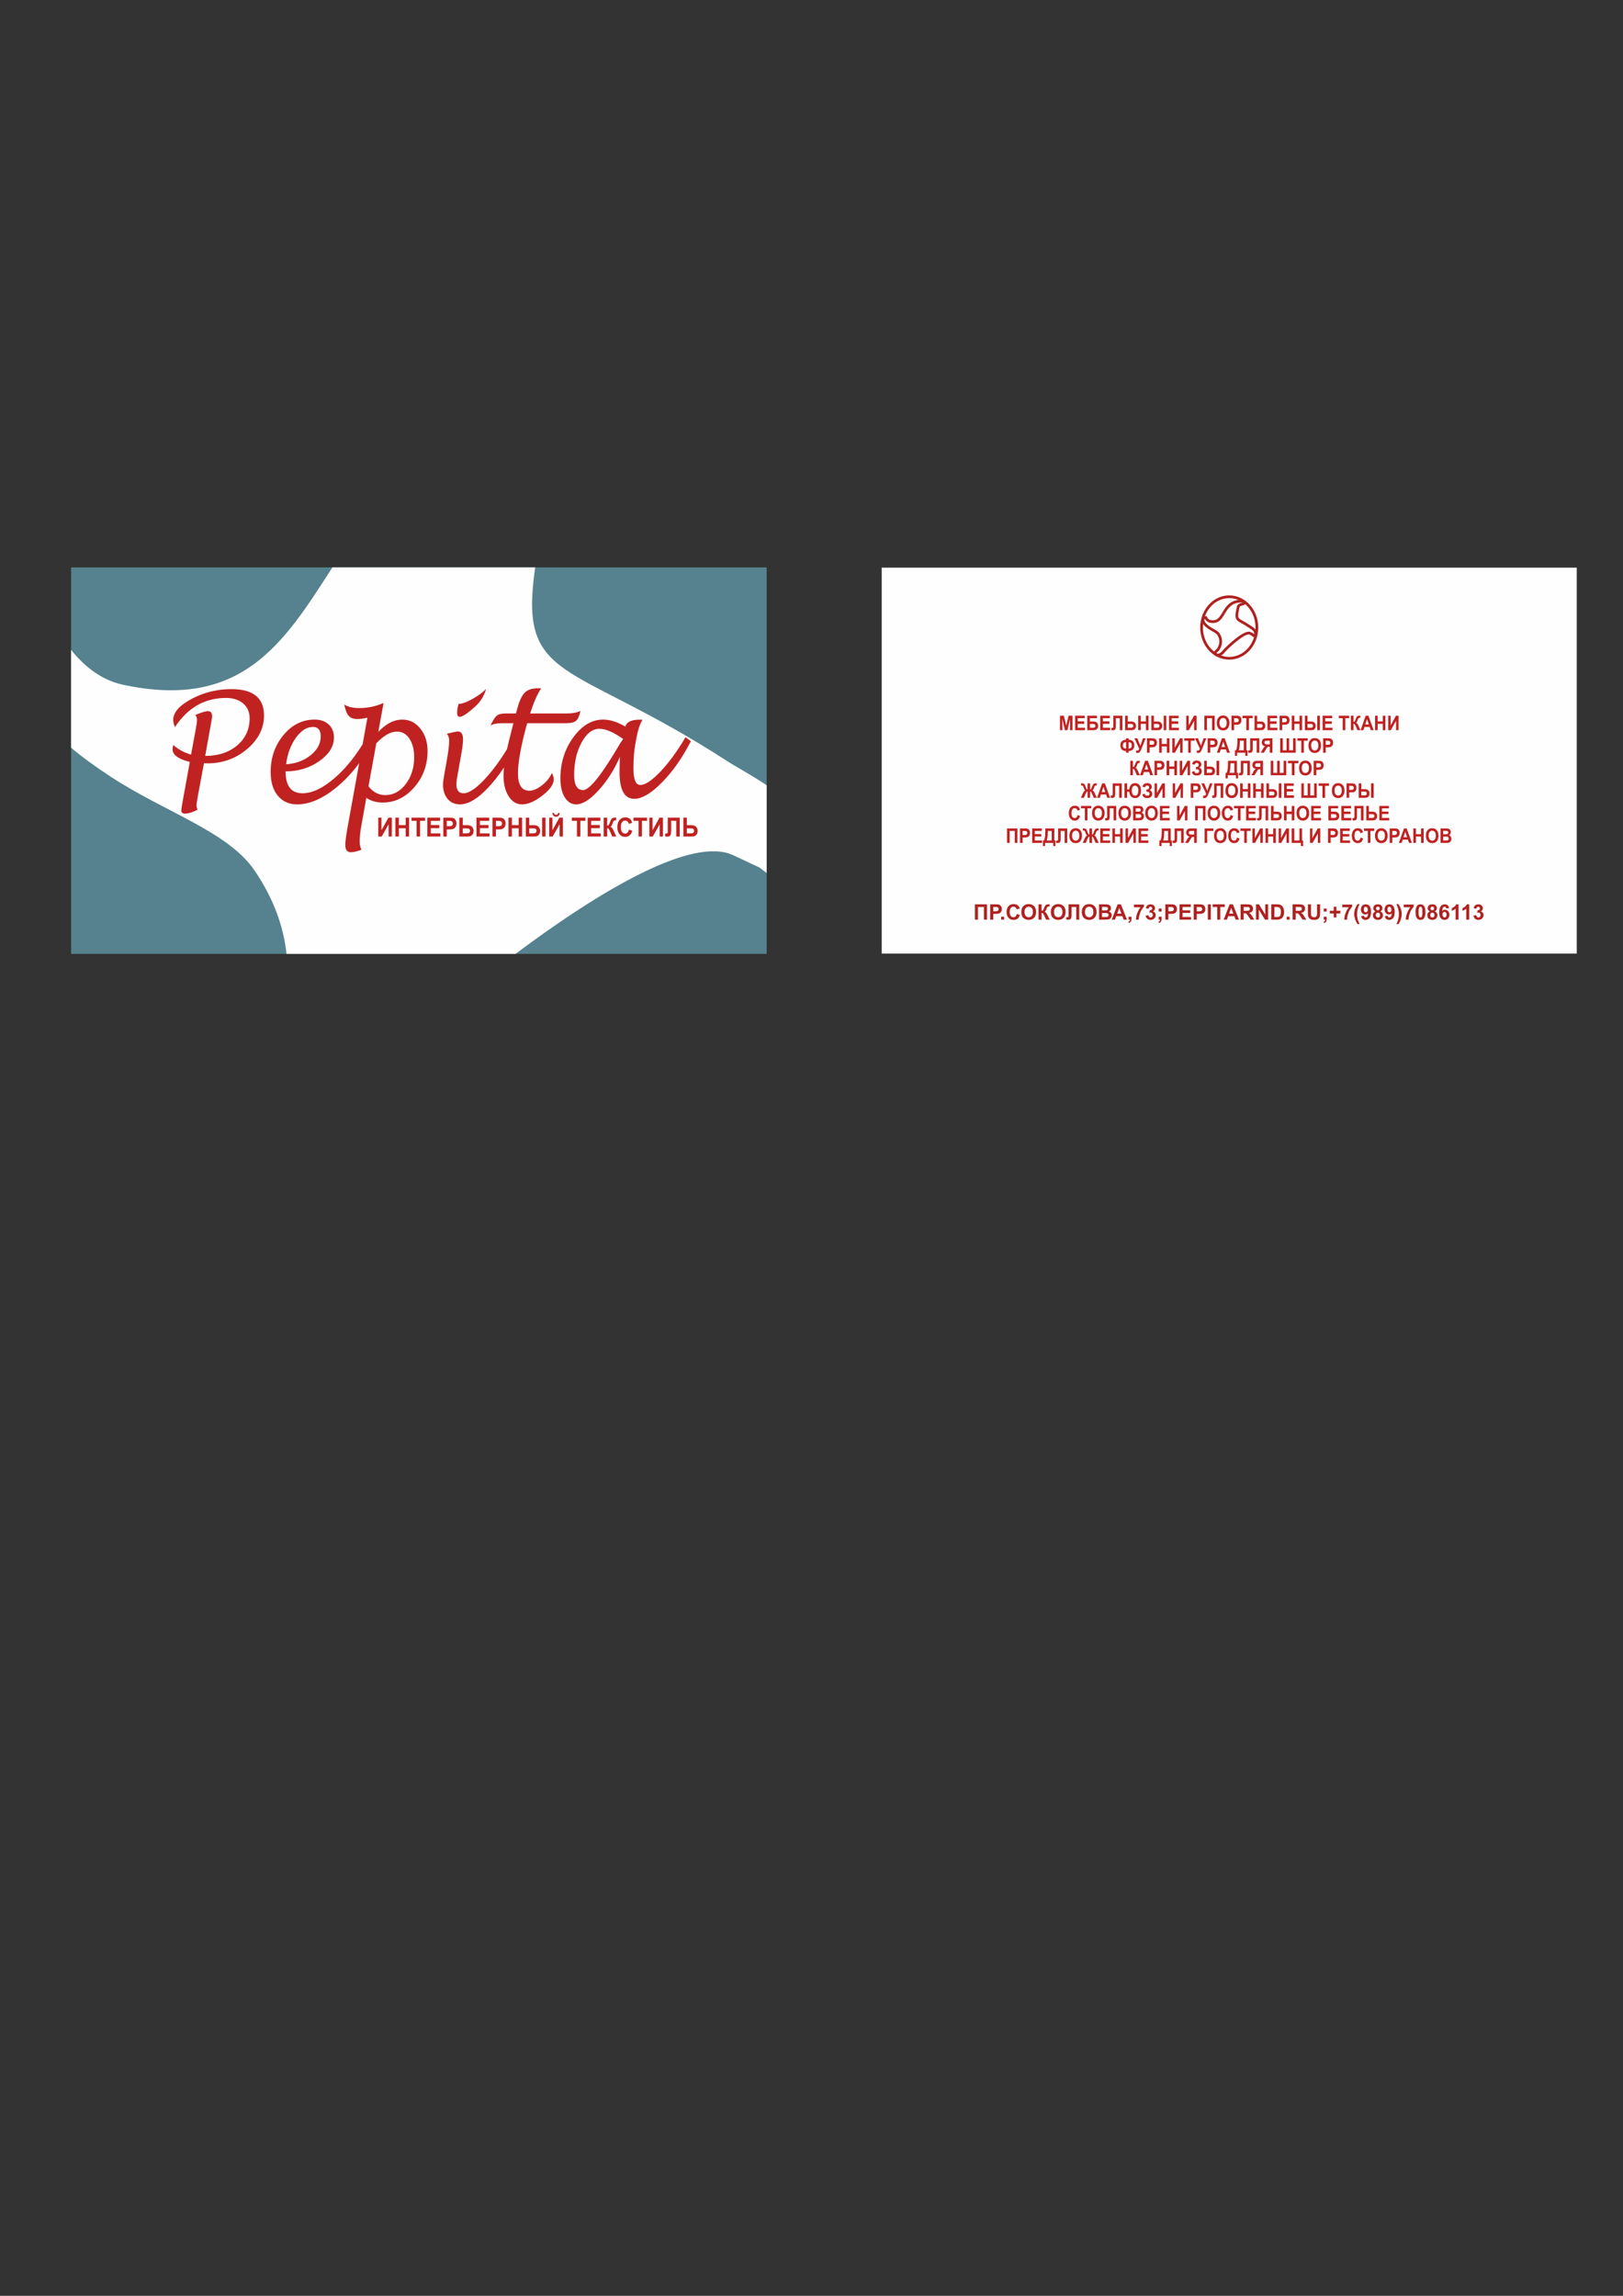 <?xml version="1.0" encoding="UTF-8"?>
<!DOCTYPE svg PUBLIC "-//W3C//DTD SVG 1.1//EN" "http://www.w3.org/Graphics/SVG/1.1/DTD/svg11.dtd">
<!-- Creator: CorelDRAW X7 -->
<svg xmlns="http://www.w3.org/2000/svg" xml:space="preserve" width="210mm" height="297mm" version="1.1" style="shape-rendering:geometricPrecision; text-rendering:geometricPrecision; image-rendering:optimizeQuality; fill-rule:evenodd; clip-rule:evenodd"
viewBox="0 0 21000 29700"
 xmlns:xlink="http://www.w3.org/1999/xlink">
 <rect x="0" y="0" width="21000" height="29700" fill="#333333" stroke="none"/>
 <defs>
  <style type="text/css">
   <![CDATA[
    .str1 {stroke:#AE2220;stroke-width:35.28}
    .str0 {stroke:#2B2A29;stroke-width:7.62}
    .fil3 {fill:none}
    .fil1 {fill:#FEFEFE}
    .fil0 {fill:#55828E}
    .fil2 {fill:#C02222;fill-rule:nonzero}
    .fil4 {fill:#AE2220;fill-rule:nonzero}
   ]]>
  </style>
 </defs>
 <g id="Слой_x0020_1">
  <g id="_2201111639696">
   <g>
    <polygon class="fil0" points="9920,12340 920,12340 920,7340 9920,7340 "/>
    <path class="fil1" d="M6670 12340c1108,-828 2289,-1525 2818,-1276l339 159 93 71 0 -1135c-203,-137 -401,-241 -517,-317 -2043,-1318 -2697,-997 -2478,-2502l-2624 0c-629,981 -1173,1851 -2715,1517 -309,-67 -532,-281 -666,-450l0 1267c140,117 308,240 508,371 699,460 1522,711 1864,1214 243,356 377,720 415,1081l2963 0z"/>
   </g>
   <g>
    <path class="fil2" d="M2639 9874l-79 424c-11,62 -17,101 -17,120 0,17 4,37 12,58 -61,32 -115,49 -163,49 -31,0 -46,-14 -46,-41 0,-14 6,-54 18,-121l92 -506c-148,-37 -223,-91 -223,-163 0,-15 3,-33 9,-57 64,58 140,99 230,125l62 -335c10,-54 15,-93 15,-116 0,-23 -8,-44 -22,-62 78,-32 133,-49 163,-49 37,0 55,24 55,70 0,11 -10,67 -29,169l-61 340c169,0 307,-45 415,-137 107,-91 160,-209 160,-351 0,-79 -28,-142 -84,-191 -56,-47 -130,-71 -222,-71 -275,0 -495,126 -661,378 -15,-40 -22,-71 -22,-93 0,-98 80,-188 239,-273 158,-84 330,-126 515,-126 281,0 421,114 421,341 0,165 -73,310 -218,434 -146,123 -316,185 -511,185l-48 -1zm1056 105c0,189 73,283 218,283 127,0 266,-66 418,-198 152,-131 289,-305 411,-521l75 45c-115,236 -265,431 -449,586 -184,154 -358,232 -523,232 -106,0 -189,-38 -251,-113 -61,-74 -92,-176 -92,-306 0,-186 56,-346 167,-479 111,-133 245,-199 402,-199 76,0 137,21 182,63 45,42 68,98 68,168 0,115 -63,217 -189,306 -127,89 -272,133 -437,133zm7 -92c123,-7 228,-46 316,-116 88,-70 132,-152 132,-244 0,-82 -34,-123 -101,-123 -80,0 -153,47 -221,141 -67,94 -109,208 -126,342zm1038 434l-64 358c-15,81 -22,151 -22,211 0,38 8,73 23,103 -59,22 -104,32 -136,32 -48,0 -73,-30 -73,-91 0,-47 10,-124 29,-230l257 -1419c-51,11 -93,17 -128,17 -51,0 -89,-13 -113,-40 -25,-27 -44,-77 -59,-149 43,31 108,47 196,47 108,0 213,-22 313,-66l-68 374c100,-106 203,-159 310,-159 94,0 171,39 233,116 63,78 94,175 94,291 0,181 -57,337 -172,469 -114,131 -250,197 -408,197 -85,0 -155,-21 -212,-61zm28 -149c59,76 132,114 218,114 103,0 191,-48 264,-143 72,-95 109,-211 109,-348 0,-98 -21,-178 -62,-240 -41,-61 -95,-91 -160,-91 -83,0 -172,51 -268,152l-101 556zm1951 -581c-133,255 -267,455 -403,599 -135,144 -257,216 -365,216 -66,0 -119,-24 -159,-71 -40,-47 -60,-109 -60,-185 0,-29 6,-76 18,-139l19 -106c29,-153 43,-261 43,-323 0,-36 -10,-66 -30,-90 76,-19 124,-29 144,-29 43,0 65,34 65,101 0,50 -9,121 -26,213l-34 189c-17,91 -26,150 -26,177 0,80 31,119 93,119 73,0 171,-67 293,-203 122,-135 240,-307 355,-515l73 47zm-784 -487l13 1c39,-2 95,-24 169,-65 74,-42 131,-84 173,-128 -26,90 -72,164 -137,224 -100,91 -168,137 -203,137 -23,0 -35,-16 -35,-47 0,-45 7,-86 20,-122zm1206 895c16,31 24,59 24,83 0,63 -48,133 -146,209 -97,76 -185,115 -265,115 -70,0 -128,-35 -172,-104 -44,-69 -67,-158 -67,-267 0,-121 29,-293 87,-517l41 -162 -149 0c-62,0 -112,9 -148,29 33,-68 62,-111 84,-129 22,-17 60,-26 114,-26l132 0 18 -66c27,-100 59,-168 97,-205 38,-37 94,-55 169,-55 9,0 23,0 42,2 -45,64 -93,172 -143,324l466 0c81,0 143,-11 186,-34 -14,66 -34,109 -58,129 -25,21 -70,31 -136,31l-495 0c-6,21 -11,37 -14,47 -71,266 -106,466 -106,601 0,150 49,225 147,225 50,0 106,-24 165,-71 60,-47 102,-100 127,-159zm880 -208c-75,171 -168,316 -278,435 -110,120 -205,180 -287,180 -62,0 -112,-31 -149,-92 -38,-60 -56,-142 -56,-243 0,-201 55,-379 167,-532 111,-153 240,-230 386,-230 88,0 184,30 288,91 15,-60 77,-90 186,-90 8,0 19,0 35,1 -34,56 -59,133 -77,230l-15 82c-17,91 -25,198 -25,321 0,141 30,211 90,211 63,0 150,-58 260,-174 110,-116 218,-264 324,-444l69 52c-109,213 -233,390 -373,532 -139,142 -259,213 -360,213 -127,0 -190,-116 -190,-348 0,-48 2,-113 5,-195zm42 -231c-124,-88 -226,-132 -308,-132 -88,0 -165,59 -230,177 -64,118 -96,259 -96,421 0,130 38,195 116,195 84,0 244,-202 481,-607 4,-5 16,-23 37,-54z"/>
    <path class="fil2" d="M4894 10578l42 0 0 162 90 -162 44 0 0 244 -42 0 0 -159 -89 159 -45 0 0 -244zm222 244l0 -244 45 0 0 96 88 0 0 -96 44 0 0 244 -44 0 0 -107 -88 0 0 107 -45 0zm274 0l0 -203 -66 0 0 -41 176 0 0 41 -65 0 0 203 -45 0zm139 0l0 -244 165 0 0 41 -120 0 0 54 111 0 0 41 -111 0 0 67 124 0 0 41 -169 0zm207 0l0 -244 72 0c27,0 45,1 53,4 13,3 23,11 32,24 8,12 13,28 13,47 0,15 -3,27 -8,38 -5,10 -11,18 -19,24 -7,5 -15,9 -23,11 -10,3 -26,4 -46,4l-29 0 0 92 -45 0zm45 -203l0 69 24 0c18,0 30,-1 35,-3 6,-3 11,-7 14,-12 4,-6 6,-12 6,-19 0,-9 -3,-17 -8,-22 -4,-6 -10,-10 -18,-11 -5,-1 -16,-2 -32,-2l-21 0zm162 -41l45 0 0 97 60 0c28,0 49,8 61,22 13,15 19,32 19,52 0,17 -3,31 -11,43 -8,11 -16,19 -26,23 -10,4 -24,7 -43,7l-105 0 0 -244zm45 203l44 0c14,0 24,-1 29,-3 6,-1 10,-4 15,-10 4,-5 6,-12 6,-19 0,-12 -4,-20 -11,-25 -7,-5 -20,-8 -37,-8l-46 0 0 65zm177 41l0 -244 165 0 0 41 -120 0 0 54 111 0 0 41 -111 0 0 67 124 0 0 41 -169 0zm207 0l0 -244 72 0c27,0 45,1 53,4 13,3 23,11 32,24 9,12 13,28 13,47 0,15 -3,27 -8,38 -5,10 -11,18 -18,24 -8,5 -16,9 -24,11 -10,3 -26,4 -46,4l-29 0 0 92 -45 0zm45 -203l0 69 24 0c18,0 30,-1 36,-3 6,-3 10,-7 14,-12 3,-6 5,-12 5,-19 0,-9 -3,-17 -7,-22 -5,-6 -11,-10 -18,-11 -6,-1 -17,-2 -33,-2l-21 0zm162 203l0 -244 45 0 0 96 87 0 0 -96 45 0 0 244 -45 0 0 -107 -87 0 0 107 -45 0zm225 -244l44 0 0 97 60 0c16,0 30,3 41,7 11,5 21,14 28,26 8,12 12,26 12,41 0,17 -4,31 -12,43 -8,12 -17,20 -26,24 -10,4 -24,6 -43,6l-104 0 0 -244zm44 203l44 0c14,0 24,-1 29,-3 6,-1 11,-4 15,-10 4,-5 6,-12 6,-19 0,-11 -3,-19 -10,-25 -7,-5 -20,-8 -38,-8l-46 0 0 65zm167 -203l44 0 0 244 -44 0 0 -244zm91 0l42 0 0 162 90 -162 45 0 0 244 -42 0 0 -159 -90 159 -45 0 0 -244zm115 -61l21 0c-1,15 -6,27 -14,36 -9,8 -20,13 -33,13 -14,0 -24,-5 -33,-13 -8,-9 -13,-21 -14,-36l20 0c1,8 4,14 8,18 4,4 11,6 19,6 8,0 14,-2 19,-6 4,-4 7,-10 7,-18zm244 305l0 -203 -66 0 0 -41 176 0 0 41 -66 0 0 203 -44 0zm139 0l0 -244 164 0 0 41 -119 0 0 54 111 0 0 41 -111 0 0 67 124 0 0 41 -169 0zm207 -244l45 0 0 104c10,-1 17,-4 20,-9 4,-4 9,-17 17,-38 9,-26 18,-42 28,-49 9,-6 24,-9 45,-9 1,0 3,0 6,-1l0 37 -6 0c-9,0 -16,1 -20,3 -5,3 -8,7 -11,12 -2,5 -6,15 -11,31 -3,9 -6,16 -9,21 -3,6 -9,11 -17,16 10,3 18,9 25,19 6,9 13,23 21,40l30 67 -52 0 -27 -63c0,-1 -1,-3 -2,-6 -1,0 -3,-4 -6,-11 -6,-12 -10,-19 -14,-22 -4,-3 -9,-5 -17,-5l0 107 -45 0 0 -244zm327 154l43 15c-7,27 -18,46 -33,59 -16,13 -35,20 -59,20 -30,0 -54,-11 -73,-33 -19,-23 -28,-53 -28,-91 0,-41 9,-72 28,-94 19,-23 44,-34 76,-34 27,0 49,9 66,26 10,11 17,26 22,45l-44 12c-3,-13 -8,-23 -16,-30 -9,-7 -19,-11 -31,-11 -16,0 -29,6 -40,19 -10,13 -15,34 -15,63 0,31 5,53 15,66 10,13 23,20 39,20 12,0 23,-4 31,-13 9,-8 15,-21 19,-39zm124 90l0 -203 -66 0 0 -41 176 0 0 41 -66 0 0 203 -44 0zm140 -244l42 0 0 162 89 -162 45 0 0 244 -42 0 0 -159 -90 159 -44 0 0 -244zm238 0l155 0 0 244 -45 0 0 -203 -66 0 0 104c0,30 -1,51 -3,63 -2,11 -6,21 -13,27 -7,7 -18,10 -33,10 -6,0 -15,0 -29,-2l0 -38 10 1c9,0 16,-2 19,-5 3,-2 5,-9 5,-20l0 -42 0 -139zm202 0l45 0 0 97 60 0c28,0 49,8 61,22 13,15 19,32 19,52 0,17 -4,31 -11,43 -8,11 -17,19 -27,23 -9,4 -24,7 -42,7l-105 0 0 -244zm45 203l43 0c15,0 24,-1 30,-3 5,-1 10,-4 14,-10 5,-5 7,-12 7,-19 0,-12 -4,-20 -11,-25 -7,-5 -20,-8 -38,-8l-45 0 0 65z"/>
   </g>
  </g>
  <polygon class="fil1 str0" points="11405,7340 20405,7340 20405,12340 11405,12340 "/>
  <path class="fil3 str1" d="M15905 7720c198,0 358,178 358,398 0,220 -160,398 -358,398 -198,0 -358,-178 -358,-398 0,-220 160,-398 358,-398z"/>
  <path class="fil2" d="M13715 9446l0 -187 50 0 31 128 30 -128 51 0 0 187 -32 0 0 -147 -33 147 -33 0 -33 -147 0 147 -31 0zm196 0l0 -187 124 0 0 32 -90 0 0 41 84 0 0 32 -84 0 0 51 94 0 0 31 -128 0zm157 -187l126 0 0 32 -92 0 0 43 45 0c13,0 23,2 32,5 8,3 15,10 21,19 6,9 9,20 9,32 0,13 -3,24 -9,33 -6,9 -13,15 -20,18 -8,3 -19,5 -33,5l-79 0 0 -187zm34 156l33 0c11,0 18,-1 22,-2 5,-1 8,-4 12,-8 3,-4 4,-9 4,-15 0,-9 -3,-15 -8,-19 -6,-4 -15,-6 -28,-6l-35 0 0 50zm134 31l0 -187 125 0 0 32 -91 0 0 41 85 0 0 32 -85 0 0 51 94 0 0 31 -128 0zm169 -187l118 0 0 187 -34 0 0 -155 -51 0 0 80c0,22 0,38 -2,47 -1,10 -5,17 -10,22 -5,5 -13,7 -25,7 -4,0 -11,0 -21,-1l0 -29 7 0c7,0 12,-1 14,-3 3,-2 4,-8 4,-16l0 -32 0 -107zm153 0l34 0 0 75 46 0c21,0 37,5 46,17 10,11 15,24 15,40 0,12 -3,23 -9,32 -6,9 -12,15 -20,18 -7,3 -18,5 -32,5l-80 0 0 -187zm34 156l33 0c11,0 19,-1 23,-2 4,-1 8,-4 11,-8 3,-4 5,-9 5,-15 0,-8 -3,-15 -9,-19 -5,-4 -15,-6 -28,-6l-35 0 0 50zm135 31l0 -187 34 0 0 74 66 0 0 -74 34 0 0 187 -34 0 0 -82 -66 0 0 82 -34 0zm170 -187l34 0 0 75 46 0c12,0 22,2 30,5 9,4 16,10 22,20 6,9 9,20 9,32 0,12 -3,23 -9,32 -6,10 -13,16 -20,19 -8,3 -18,4 -32,4l-80 0 0 -187zm34 156l33 0c11,0 18,-1 22,-2 5,-1 8,-4 12,-8 3,-4 4,-9 4,-15 0,-8 -2,-14 -8,-19 -5,-4 -14,-6 -28,-6l-35 0 0 50zm126 -156l34 0 0 187 -34 0 0 -187zm69 187l0 -187 125 0 0 32 -91 0 0 41 85 0 0 32 -85 0 0 51 94 0 0 31 -128 0zm223 -187l32 0 0 125 68 -125 34 0 0 187 -32 0 0 -122 -68 122 -34 0 0 -187zm234 0l134 0 0 187 -34 0 0 -155 -66 0 0 155 -34 0 0 -187zm161 95c0,-19 3,-35 8,-48 4,-10 9,-18 16,-26 6,-7 14,-13 22,-17 10,-5 22,-7 36,-7 25,0 44,9 59,26 15,17 23,40 23,71 0,30 -8,54 -23,71 -14,17 -34,25 -59,25 -25,0 -45,-8 -59,-25 -15,-17 -23,-40 -23,-70zm35 -1c0,21 5,37 14,48 8,11 20,16 33,16 14,0 25,-5 33,-16 9,-11 13,-27 13,-49 0,-21 -4,-37 -12,-48 -9,-10 -20,-16 -34,-16 -14,0 -25,6 -34,16 -8,11 -13,27 -13,49zm155 93l0 -187 55 0c20,0 34,1 40,3 10,3 18,9 24,18 7,10 10,22 10,37 0,11 -2,21 -6,29 -3,7 -8,14 -14,18 -6,5 -12,7 -18,9 -8,2 -19,3 -35,3l-22 0 0 70 -34 0zm34 -155l0 53 19 0c13,0 22,-1 26,-3 5,-2 9,-5 11,-9 3,-4 4,-9 4,-15 0,-7 -2,-12 -5,-17 -4,-4 -9,-7 -14,-8 -4,-1 -12,-1 -25,-1l-16 0zm158 155l0 -155 -50 0 0 -32 133 0 0 32 -49 0 0 155 -34 0zm106 -187l34 0 0 75 45 0c22,0 37,5 47,17 9,11 14,24 14,40 0,12 -3,23 -9,32 -5,9 -12,15 -19,18 -8,3 -19,5 -33,5l-79 0 0 -187zm34 156l33 0c11,0 18,-1 22,-2 4,-1 8,-4 11,-8 3,-4 5,-9 5,-15 0,-8 -3,-15 -8,-19 -6,-4 -15,-6 -29,-6l-34 0 0 50zm134 31l0 -187 125 0 0 32 -91 0 0 41 84 0 0 32 -84 0 0 51 94 0 0 31 -128 0zm157 0l0 -187 54 0c21,0 34,1 41,3 9,3 17,9 24,18 6,10 10,22 10,37 0,11 -2,21 -6,29 -4,7 -9,14 -14,18 -6,5 -12,7 -18,9 -8,2 -20,3 -35,3l-22 0 0 70 -34 0zm34 -155l0 53 18 0c14,0 23,-1 27,-3 5,-2 8,-5 11,-9 2,-4 4,-9 4,-15 0,-7 -2,-12 -6,-17 -3,-4 -8,-7 -13,-8 -4,-1 -13,-1 -25,-1l-16 0zm123 155l0 -187 34 0 0 74 66 0 0 -74 34 0 0 187 -34 0 0 -82 -66 0 0 82 -34 0zm170 -187l34 0 0 75 45 0c12,0 23,2 31,5 9,4 16,10 22,20 6,9 8,20 8,32 0,12 -3,23 -9,32 -6,10 -12,16 -19,19 -8,3 -18,4 -33,4l-79 0 0 -187zm34 156l33 0c11,0 18,-1 22,-2 4,-1 8,-4 11,-8 4,-4 5,-9 5,-15 0,-8 -2,-14 -8,-19 -5,-4 -15,-6 -28,-6l-35 0 0 50zm126 -156l34 0 0 187 -34 0 0 -187zm69 187l0 -187 125 0 0 32 -91 0 0 41 85 0 0 32 -85 0 0 51 94 0 0 31 -128 0zm260 0l0 -155 -50 0 0 -32 134 0 0 32 -50 0 0 155 -34 0zm106 -187l34 0 0 80c8,-1 13,-3 16,-7 2,-3 6,-13 12,-29 7,-20 14,-33 21,-38 7,-4 19,-7 34,-7 1,0 3,0 5,0l0 28 -5 0c-7,0 -12,1 -15,3 -3,1 -6,4 -8,8 -2,4 -5,12 -9,24 -2,7 -4,12 -6,17 -3,4 -7,8 -13,12 8,2 14,7 19,14 5,7 10,18 16,31l23 51 -40 0 -20 -48c0,-1 -1,-2 -2,-4 0,-1 -2,-4 -4,-9 -5,-9 -8,-15 -11,-17 -3,-3 -7,-4 -13,-4l0 82 -34 0 0 -187zm295 187l-37 0 -15 -42 -67 0 -14 42 -36 0 65 -187 36 0 68 187zm-63 -74l-23 -69 -23 69 46 0zm81 74l0 -187 34 0 0 74 66 0 0 -74 34 0 0 187 -34 0 0 -82 -66 0 0 82 -34 0zm170 -187l32 0 0 125 68 -125 34 0 0 187 -32 0 0 -122 -68 122 -34 0 0 -187zm-3359 457l0 22 -33 0 0 -22c-27,-1 -46,-9 -57,-22 -11,-14 -16,-31 -16,-51 0,-22 5,-39 17,-52 11,-13 30,-20 56,-22l0 -18 33 0 0 18c27,2 46,9 57,22 11,14 17,31 17,52 0,20 -6,37 -17,51 -11,13 -30,21 -57,22zm0 -32c9,0 17,-1 23,-5 7,-3 11,-7 14,-13 2,-6 4,-14 4,-25 0,-27 -14,-40 -41,-40l0 83zm-33 0l0 -83c-14,0 -25,3 -31,11 -6,7 -10,17 -10,32 0,27 14,40 41,40zm108 -133l38 0 39 97 34 -97 35 0 -57 142c-6,15 -12,27 -19,35 -6,8 -14,12 -25,12 -10,0 -17,-1 -23,-2l0 -28c5,0 9,0 13,0 8,0 14,-1 17,-5 3,-3 7,-10 10,-20l-62 -134zm163 187l0 -187 55 0c20,0 34,1 40,3 10,2 18,9 24,18 7,9 10,21 10,36 0,12 -2,21 -6,29 -3,8 -8,14 -14,19 -6,4 -12,7 -18,9 -8,1 -19,2 -35,2l-22 0 0 71 -34 0zm34 -156l0 53 19 0c13,0 22,-1 26,-2 5,-2 9,-5 11,-10 3,-4 4,-9 4,-14 0,-7 -2,-13 -5,-17 -4,-4 -9,-7 -14,-8 -4,-1 -12,-2 -25,-2l-16 0zm123 156l0 -187 34 0 0 73 66 0 0 -73 34 0 0 187 -34 0 0 -82 -66 0 0 82 -34 0zm170 -187l32 0 0 124 68 -124 34 0 0 187 -32 0 0 -122 -68 122 -34 0 0 -187zm206 187l0 -156 -50 0 0 -31 134 0 0 31 -50 0 0 156 -34 0zm89 -187l38 0 39 97 33 -97 36 0 -57 142c-6,15 -12,27 -19,35 -6,8 -15,12 -25,12 -10,0 -18,-1 -23,-2l0 -28c5,0 9,0 13,0 8,0 13,-1 17,-5 3,-3 6,-10 10,-20l-62 -134zm163 187l0 -187 54 0c21,0 35,1 41,3 9,2 18,9 24,18 7,9 10,21 10,36 0,12 -2,21 -6,29 -4,8 -8,14 -14,19 -6,4 -12,7 -18,9 -8,1 -20,2 -35,2l-22 0 0 71 -34 0zm34 -156l0 53 19 0c13,0 22,-1 26,-2 5,-2 8,-5 11,-10 3,-4 4,-9 4,-14 0,-7 -2,-13 -6,-17 -3,-4 -8,-7 -13,-8 -4,-1 -12,-2 -25,-2l-16 0zm254 156l-37 0 -15 -43 -67 0 -14 43 -36 0 65 -187 36 0 68 187zm-63 -74l-23 -70 -23 70 46 0zm160 -113l116 0 0 155 15 0 0 72 -29 0 0 -40 -106 0 0 40 -28 0 0 -72 14 0c7,-16 12,-34 14,-55 2,-21 4,-48 4,-80l0 -20zm32 31c0,57 -5,98 -14,124l64 0 0 -124 -50 0zm133 -31l118 0 0 187 -34 0 0 -156 -50 0 0 80c0,23 -1,39 -2,48 -2,9 -5,16 -10,21 -6,5 -14,8 -25,8 -4,0 -12,-1 -22,-1l0 -30 7 0c8,0 12,-1 15,-3 2,-2 3,-7 3,-15l0 -32 0 -107zm254 187l0 -78 -7 0c-11,0 -18,1 -23,5 -4,4 -12,14 -22,32l-25 41 -40 0 20 -37c8,-14 15,-24 19,-30 5,-6 11,-11 19,-16 -16,-2 -27,-9 -34,-18 -7,-9 -11,-21 -11,-34 0,-11 3,-21 8,-30 5,-9 12,-15 20,-18 9,-3 21,-4 38,-4l72 0 0 187 -34 0zm0 -156l-27 0c-13,0 -22,1 -26,1 -5,1 -8,3 -11,7 -3,4 -5,9 -5,16 0,6 2,11 5,15 3,4 6,7 11,7 4,1 14,2 28,2l25 0 0 -48zm134 -31l34 0 0 155 49 0 0 -155 33 0 0 155 51 0 0 -155 33 0 1 187 -201 0 0 -187zm273 187l0 -156 -50 0 0 -31 134 0 0 31 -50 0 0 156 -34 0zm93 -93c0,-19 3,-35 8,-48 4,-9 9,-18 16,-25 6,-8 13,-13 21,-17 11,-5 23,-7 37,-7 24,0 44,8 59,25 15,17 22,41 22,71 0,31 -7,54 -22,71 -15,17 -34,26 -59,26 -25,0 -45,-9 -60,-26 -14,-17 -22,-40 -22,-70zm35 -1c0,21 5,37 13,48 9,11 20,17 34,17 13,0 25,-6 33,-17 9,-10 13,-27 13,-48 0,-22 -4,-38 -12,-48 -9,-11 -20,-16 -34,-16 -14,0 -25,5 -34,16 -9,11 -13,27 -13,48zm155 94l0 -187 54 0c21,0 34,1 41,3 9,2 17,9 24,18 6,9 10,21 10,36 0,12 -2,21 -6,29 -4,8 -8,14 -14,19 -6,4 -12,7 -18,9 -8,1 -20,2 -35,2l-22 0 0 71 -34 0zm34 -156l0 53 18 0c14,0 23,-1 27,-2 5,-2 8,-5 11,-10 2,-4 4,-9 4,-14 0,-7 -2,-13 -6,-17 -3,-4 -8,-7 -13,-8 -4,-1 -13,-2 -25,-2l-16 0zm-2529 260l34 0 0 80c8,-1 13,-3 16,-6 2,-4 7,-14 12,-30 7,-20 14,-32 21,-37 7,-5 19,-8 34,-8 1,0 3,0 5,0l0 28 -4 0c-7,0 -13,1 -16,3 -3,2 -6,5 -8,9 -2,3 -4,11 -8,24 -2,6 -5,12 -7,16 -2,4 -7,8 -13,12 8,2 14,7 19,14 5,8 10,18 16,31l23 51 -40 0 -20 -48c0,-1 -1,-2 -2,-4 0,-1 -2,-4 -4,-9 -4,-9 -8,-15 -11,-17 -3,-2 -7,-3 -13,-4l0 82 -34 0 0 -187zm295 187l-37 0 -15 -42 -67 0 -14 42 -36 0 66 -187 36 0 67 187zm-63 -74l-23 -69 -23 69 46 0zm81 74l0 -187 54 0c21,0 34,1 41,3 9,3 17,9 24,19 6,9 10,21 10,36 0,11 -2,21 -6,29 -4,8 -8,14 -14,18 -6,5 -12,8 -18,9 -8,2 -20,3 -35,3l-22 0 0 70 -34 0zm34 -155l0 53 18 0c14,0 23,-1 27,-3 5,-2 8,-5 11,-9 2,-4 4,-9 4,-15 0,-6 -2,-12 -6,-16 -3,-5 -8,-8 -13,-9 -4,-1 -13,-1 -25,-1l-16 0zm123 155l0 -187 34 0 0 74 66 0 0 -74 34 0 0 187 -34 0 0 -81 -66 0 0 81 -34 0zm170 -187l31 0 0 125 69 -125 33 0 0 187 -31 0 0 -122 -68 122 -34 0 0 -187zm192 51l-33 -8c7,-31 27,-46 61,-46 19,0 34,5 44,15 10,9 16,21 16,34 0,9 -3,17 -7,24 -5,7 -12,13 -21,19 11,4 20,10 25,18 6,8 8,17 8,29 0,16 -5,29 -16,39 -11,10 -27,15 -48,15 -18,0 -32,-3 -42,-9 -10,-7 -18,-19 -23,-37l31 -11c3,11 8,18 13,22 5,3 12,5 20,5 10,0 18,-3 23,-8 5,-5 7,-11 7,-18 0,-7 -2,-14 -8,-18 -5,-5 -14,-7 -25,-7l-8 0 0 -28 4 0c11,0 19,-3 24,-8 6,-5 8,-12 8,-21 0,-7 -2,-12 -6,-17 -5,-5 -11,-7 -20,-7 -14,0 -23,8 -27,23zm124 -51l34 0 0 75 46 0c12,0 22,2 30,6 9,3 16,10 22,19 6,9 9,20 9,32 0,13 -3,24 -9,33 -6,9 -13,15 -20,18 -8,3 -18,4 -32,4l-80 0 0 -187zm34 156l33 0c11,0 18,-1 22,-2 5,-1 8,-4 12,-8 3,-4 4,-9 4,-14 0,-9 -2,-15 -8,-19 -5,-4 -14,-6 -28,-6l-35 0 0 49zm126 -156l34 0 0 187 -34 0 0 -187zm148 0l116 0 0 156 15 0 0 72 -28 0 0 -41 -106 0 0 41 -28 0 0 -72 14 0c7,-16 12,-35 14,-56 2,-21 3,-48 3,-80l0 -20zm32 32c0,57 -4,98 -13,124l63 0 0 -124 -50 0zm134 -32l118 0 0 187 -34 0 0 -155 -51 0 0 80c0,23 0,39 -2,48 -1,9 -5,16 -10,21 -5,5 -13,7 -25,7 -4,0 -11,0 -21,-1l0 -29 7 0c7,0 12,-1 14,-3 3,-2 4,-7 4,-16l0 -32 0 -107zm253 187l0 -78 -7 0c-10,0 -18,2 -22,6 -5,3 -12,14 -23,32l-24 40 -41 0 21 -36c8,-15 14,-25 19,-31 5,-5 11,-11 18,-15 -15,-3 -27,-9 -34,-18 -7,-10 -10,-21 -10,-34 0,-11 2,-22 8,-30 5,-9 12,-15 20,-18 8,-3 21,-5 38,-5l71 0 0 187 -34 0zm0 -155l-26 0c-14,0 -22,0 -27,1 -4,1 -8,3 -11,7 -3,4 -4,9 -4,15 0,7 1,12 4,16 3,4 7,6 11,7 5,1 14,1 28,1l25 0 0 -47zm134 -32l34 0 0 156 49 0 0 -156 34 0 0 156 50 0 0 -156 34 0 0 187 -201 0 0 -187zm274 187l0 -155 -50 0 0 -32 134 0 0 32 -50 0 0 155 -34 0zm93 -92c0,-19 2,-35 7,-48 4,-9 10,-18 16,-26 7,-7 14,-13 22,-16 10,-5 22,-8 36,-8 25,0 45,9 60,26 14,17 22,41 22,71 0,30 -7,54 -22,71 -15,17 -35,25 -59,25 -25,0 -45,-8 -60,-25 -15,-17 -22,-40 -22,-70zm35 -1c0,21 4,37 13,48 9,11 20,16 33,16 14,0 25,-5 34,-16 8,-11 13,-27 13,-49 0,-21 -4,-37 -13,-48 -8,-10 -20,-15 -34,-15 -14,0 -25,5 -33,16 -9,10 -13,26 -13,48zm154 93l0 -187 55 0c21,0 34,1 40,3 10,3 18,9 24,19 7,9 10,21 10,36 0,11 -2,21 -5,29 -4,8 -9,14 -15,18 -5,5 -11,8 -17,9 -8,2 -20,3 -36,3l-22 0 0 70 -34 0zm34 -155l0 53 19 0c13,0 22,-1 27,-3 4,-2 8,-5 10,-9 3,-4 4,-9 4,-15 0,-6 -2,-12 -5,-16 -4,-5 -8,-8 -14,-9 -4,-1 -12,-1 -24,-1l-17 0zm-2927 260l0 80c6,-1 10,-3 13,-7 3,-5 7,-14 12,-29 7,-19 14,-32 21,-37 7,-5 19,-8 35,-8 1,0 2,0 5,0l0 28 -5 0c-7,0 -12,1 -15,2 -4,2 -6,5 -8,9 -2,4 -5,12 -9,24 -2,7 -4,12 -7,16 -2,5 -6,9 -13,13 8,2 14,7 19,14 5,7 11,18 16,31l23 51 -40 0 -20 -48c0,-1 -1,-2 -2,-4 0,-2 -2,-5 -4,-9 -4,-9 -8,-15 -10,-17 -3,-3 -7,-4 -11,-4l0 82 -33 0 0 -82c-4,0 -7,1 -10,4 -3,2 -6,8 -10,17 -3,5 -4,8 -5,9 0,1 -1,2 -2,4l-20 48 -40 0 23 -51c6,-13 11,-23 16,-30 5,-8 12,-13 19,-15 -6,-4 -10,-8 -12,-12 -3,-5 -5,-10 -7,-17 -4,-12 -7,-20 -9,-24 -2,-4 -4,-7 -8,-8 -3,-2 -8,-3 -16,-3 0,0 -2,0 -4,0l0 -28c3,0 4,0 5,0 16,0 28,3 35,8 7,5 14,18 20,37 6,15 10,25 12,29 3,4 8,6 13,7l0 -80 33 0zm259 187l-37 0 -15 -43 -67 0 -14 43 -36 0 66 -187 35 0 68 187zm-63 -74l-23 -69 -23 69 46 0zm96 -113l118 0 0 187 -34 0 0 -155 -51 0 0 79c0,23 -1,39 -2,48 -1,9 -5,16 -10,21 -5,6 -14,8 -25,8 -4,0 -11,0 -22,-1l0 -29 8 0c7,0 12,-1 14,-3 3,-3 4,-8 4,-16l0 -32 0 -107zm153 0l34 0 0 78 27 0c2,-23 9,-42 22,-58 12,-15 31,-23 55,-23 23,0 41,8 55,25 14,17 21,40 21,71 0,20 -3,38 -9,52 -6,14 -15,25 -26,33 -10,8 -24,12 -40,12 -17,0 -30,-3 -40,-9 -9,-5 -18,-15 -25,-28 -8,-12 -12,-27 -13,-44l-27 0 0 78 -34 0 0 -187zm95 94c0,21 4,37 11,48 7,11 18,17 31,17 14,0 25,-6 31,-17 7,-11 11,-28 11,-50 0,-22 -4,-37 -12,-47 -8,-10 -18,-15 -31,-15 -12,0 -22,5 -30,15 -7,10 -11,26 -11,49zm171 -43l-33 -8c7,-31 27,-46 60,-46 20,0 35,5 45,14 10,10 15,21 15,34 0,9 -2,17 -7,24 -4,8 -11,14 -20,19 11,5 19,11 25,18 5,8 8,18 8,29 0,17 -5,30 -16,40 -11,10 -27,15 -49,15 -17,0 -31,-3 -41,-10 -10,-6 -18,-18 -23,-36l31 -11c3,11 7,18 13,21 5,4 12,5 19,5 11,0 19,-2 24,-7 5,-6 7,-11 7,-18 0,-8 -3,-14 -8,-19 -6,-4 -14,-7 -25,-7l-8 0 0 -28 4 0c10,0 18,-2 24,-8 5,-5 8,-12 8,-20 0,-7 -2,-13 -7,-17 -4,-5 -11,-7 -19,-7 -14,0 -23,7 -27,23zm123 -51l32 0 0 124 68 -124 34 0 0 187 -32 0 0 -122 -68 122 -34 0 0 -187zm235 0l31 0 0 124 69 -124 33 0 0 187 -31 0 0 -122 -68 122 -34 0 0 -187zm233 187l0 -187 55 0c20,0 34,1 40,3 10,3 18,9 24,18 7,10 10,22 10,37 0,11 -2,21 -6,28 -3,8 -8,14 -14,19 -6,4 -11,7 -17,9 -8,2 -20,2 -36,2l-22 0 0 71 -34 0zm34 -155l0 53 19 0c13,0 22,-1 27,-3 4,-2 8,-5 10,-9 3,-5 4,-9 4,-15 0,-7 -2,-12 -5,-17 -4,-4 -8,-7 -14,-8 -4,-1 -12,-1 -24,-1l-17 0zm103 -32l38 0 39 97 34 -97 35 0 -57 142c-6,15 -12,27 -19,35 -6,8 -14,12 -25,12 -10,0 -18,0 -23,-2l0 -28c5,0 9,1 13,1 8,0 13,-2 17,-5 3,-3 7,-10 10,-21l-62 -134zm166 0l118 0 0 187 -34 0 0 -155 -51 0 0 79c0,23 0,39 -2,48 -1,9 -4,16 -10,21 -5,6 -13,8 -25,8 -4,0 -11,0 -21,-1l0 -29 7 0c7,0 12,-1 15,-3 2,-3 3,-8 3,-16l0 -32 0 -107zm146 95c0,-19 3,-35 8,-48 4,-10 9,-18 15,-26 7,-7 14,-13 22,-17 11,-5 23,-7 36,-7 25,0 45,8 60,26 15,17 22,40 22,71 0,30 -7,54 -22,71 -15,17 -34,25 -59,25 -25,0 -45,-8 -60,-25 -15,-17 -22,-41 -22,-70zm35 -2c0,22 4,38 13,49 9,10 20,16 34,16 13,0 24,-6 33,-16 9,-11 13,-27 13,-49 0,-22 -4,-37 -13,-48 -8,-11 -19,-16 -33,-16 -14,0 -26,5 -34,16 -9,11 -13,27 -13,48zm155 94l0 -187 34 0 0 74 66 0 0 -74 34 0 0 187 -34 0 0 -82 -66 0 0 82 -34 0zm169 0l0 -187 34 0 0 74 67 0 0 -74 34 0 0 187 -34 0 0 -82 -67 0 0 82 -34 0zm171 -187l34 0 0 75 45 0c12,0 22,2 31,5 9,4 16,10 22,20 5,9 8,20 8,32 0,12 -3,23 -9,32 -6,9 -12,15 -20,18 -7,3 -18,5 -32,5l-79 0 0 -187zm34 156l33 0c11,0 18,-1 22,-2 4,-1 8,-4 11,-8 3,-4 5,-9 5,-15 0,-8 -3,-14 -8,-19 -5,-4 -15,-6 -29,-6l-34 0 0 50zm126 -156l34 0 0 187 -34 0 0 -187zm69 187l0 -187 125 0 0 32 -91 0 0 41 84 0 0 32 -84 0 0 50 94 0 0 32 -128 0zm223 -187l33 0 0 156 49 0 0 -156 34 0 0 156 50 0 0 -156 34 0 0 187 -200 0 0 -187zm273 187l0 -155 -50 0 0 -32 134 0 0 32 -50 0 0 155 -34 0z"/>
  <path class="fil2" d="M17233 10229c0,-19 3,-35 8,-48 4,-10 9,-18 15,-26 7,-7 14,-13 22,-17 11,-5 23,-7 36,-7 25,0 45,8 60,26 15,17 22,40 22,71 0,30 -7,54 -22,71 -15,17 -35,25 -59,25 -25,0 -45,-8 -60,-25 -15,-17 -22,-41 -22,-70zm35 -2c0,22 4,38 13,49 9,10 20,16 34,16 13,0 24,-6 33,-16 9,-11 13,-27 13,-49 0,-22 -4,-37 -13,-48 -8,-11 -19,-16 -33,-16 -14,0 -26,5 -34,16 -9,11 -13,27 -13,48zm155 94l0 -187 54 0c21,0 34,1 40,3 10,3 18,9 25,18 6,10 9,22 9,37 0,11 -1,21 -5,28 -4,8 -9,14 -14,19 -6,4 -12,7 -18,9 -8,2 -20,2 -35,2l-22 0 0 71 -34 0zm34 -155l0 53 18 0c14,0 23,-1 27,-3 5,-2 8,-5 11,-9 2,-5 3,-9 3,-15 0,-7 -1,-12 -5,-17 -4,-4 -8,-7 -14,-8 -4,-1 -12,-1 -24,-1l-16 0zm123 -32l34 0 0 75 46 0c12,0 22,2 30,5 9,4 16,10 22,20 6,9 9,20 9,32 0,12 -3,23 -9,32 -6,9 -13,15 -20,18 -8,3 -18,5 -32,5l-80 0 0 -187zm34 156l33 0c11,0 18,-1 22,-2 5,-1 8,-4 12,-8 3,-4 4,-9 4,-15 0,-8 -2,-14 -8,-19 -5,-4 -14,-6 -28,-6l-35 0 0 50zm126 -156l34 0 0 187 -34 0 0 -187zm-3797 410l32 11c-5,21 -13,36 -25,46 -11,10 -26,15 -44,15 -23,0 -41,-9 -55,-26 -15,-17 -22,-40 -22,-69 0,-31 7,-55 22,-73 14,-17 33,-25 57,-25 20,0 37,6 50,20 7,8 13,19 17,34l-34 9c-2,-10 -6,-17 -12,-23 -6,-5 -14,-8 -23,-8 -13,0 -23,5 -30,15 -8,10 -12,26 -12,48 0,24 4,40 11,50 8,10 18,15 30,15 9,0 17,-3 24,-9 6,-6 11,-16 14,-30zm94 69l0 -156 -50 0 0 -31 133 0 0 31 -49 0 0 156 -34 0zm93 -93c0,-19 2,-35 7,-48 4,-9 9,-18 16,-25 7,-8 14,-13 22,-17 10,-5 22,-7 36,-7 25,0 44,8 59,25 15,17 23,41 23,71 0,31 -8,54 -22,71 -15,17 -35,26 -60,26 -25,0 -45,-9 -59,-26 -15,-17 -22,-40 -22,-70zm35 -1c0,21 4,37 13,48 9,11 20,16 33,16 14,0 25,-5 34,-16 8,-11 13,-27 13,-49 0,-21 -5,-37 -13,-47 -9,-11 -20,-16 -34,-16 -14,0 -25,5 -34,16 -8,10 -12,26 -12,48zm160 -93l118 0 0 187 -34 0 0 -156 -50 0 0 80c0,23 -1,39 -2,48 -2,9 -5,16 -10,21 -6,5 -14,8 -25,8 -4,0 -12,-1 -22,-2l0 -29 7 0c8,0 12,-1 15,-3 2,-2 4,-7 4,-16l-1 -32 0 -106zm146 94c0,-19 3,-35 8,-48 4,-9 9,-18 16,-25 6,-8 14,-13 21,-17 11,-5 23,-7 37,-7 24,0 44,8 59,25 15,17 22,41 22,71 0,31 -7,54 -22,71 -14,17 -34,26 -59,26 -25,0 -45,-9 -60,-26 -14,-17 -22,-40 -22,-70zm35 -1c0,21 5,37 13,48 9,11 20,16 34,16 14,0 25,-5 33,-16 9,-11 13,-27 13,-49 0,-21 -4,-37 -12,-47 -9,-11 -20,-16 -34,-16 -14,0 -25,5 -34,16 -8,10 -13,26 -13,48zm155 -93l67 0c14,0 24,0 30,2 7,1 12,3 18,7 5,4 9,9 12,16 4,6 6,14 6,22 0,8 -2,17 -7,24 -4,7 -10,13 -17,16 10,4 18,9 24,17 5,8 8,18 8,28 0,9 -2,17 -5,25 -4,8 -9,15 -15,19 -6,5 -14,8 -23,9 -5,1 -19,1 -41,2l-57 0 0 -187zm34 31l0 43 22 0c13,0 22,0 25,-1 6,0 10,-3 14,-6 3,-4 5,-9 5,-15 0,-6 -2,-10 -5,-14 -3,-4 -7,-6 -12,-7 -4,0 -14,0 -29,0l-20 0zm0 74l0 50 31 0c13,0 20,0 24,-1 5,-1 9,-4 12,-8 3,-3 5,-9 5,-15 0,-6 -1,-11 -4,-15 -2,-4 -6,-6 -10,-8 -5,-2 -15,-3 -31,-3l-27 0zm123 -11c0,-19 2,-35 8,-48 3,-9 9,-18 15,-25 7,-8 14,-13 22,-17 10,-5 23,-7 36,-7 25,0 45,8 60,25 15,17 22,41 22,71 0,31 -7,54 -22,71 -15,17 -35,26 -59,26 -25,0 -45,-9 -60,-26 -15,-17 -22,-40 -22,-70zm35 -1c0,21 4,37 13,48 9,11 20,16 34,16 13,0 24,-5 33,-16 9,-11 13,-27 13,-49 0,-21 -4,-37 -13,-47 -8,-11 -19,-16 -33,-16 -14,0 -26,5 -34,16 -9,10 -13,26 -13,48zm155 94l0 -187 124 0 0 31 -91 0 0 42 85 0 0 31 -85 0 0 51 94 0 0 32 -127 0zm222 -187l32 0 0 124 68 -124 34 0 0 187 -32 0 0 -122 -68 122 -34 0 0 -187zm234 0l134 0 0 187 -34 0 0 -156 -66 0 0 156 -34 0 0 -187zm162 94c0,-19 2,-35 7,-48 4,-9 9,-18 16,-25 7,-8 14,-13 22,-17 10,-5 22,-7 36,-7 25,0 45,8 59,25 15,17 23,41 23,71 0,31 -8,54 -22,71 -15,17 -35,26 -60,26 -25,0 -44,-9 -59,-26 -15,-17 -22,-40 -22,-70zm35 -1c0,21 4,37 13,48 9,11 20,16 33,16 14,0 25,-5 34,-16 8,-11 13,-27 13,-49 0,-21 -5,-37 -13,-47 -8,-11 -20,-16 -34,-16 -14,0 -25,5 -34,16 -8,10 -12,26 -12,48zm262 25l33 11c-5,21 -14,36 -25,46 -12,10 -27,15 -45,15 -22,0 -41,-9 -55,-26 -15,-17 -22,-40 -22,-69 0,-31 8,-55 22,-73 14,-17 33,-25 57,-25 21,0 37,6 50,20 8,8 13,19 17,34l-33 9c-2,-10 -6,-17 -13,-23 -6,-5 -14,-8 -23,-8 -12,0 -22,5 -30,15 -8,10 -12,26 -12,48 0,24 4,40 12,50 7,10 17,15 30,15 9,0 16,-3 23,-9 6,-6 11,-16 14,-30zm94 69l0 -156 -50 0 0 -31 134 0 0 31 -50 0 0 156 -34 0zm106 0l0 -187 124 0 0 31 -90 0 0 42 84 0 0 31 -84 0 0 51 93 0 0 32 -127 0zm168 -187l118 0 0 187 -34 0 0 -156 -50 0 0 80c0,23 -1,39 -2,48 -2,9 -5,16 -11,21 -5,5 -13,8 -24,8 -4,0 -12,-1 -22,-2l0 -29 7 0c8,0 12,-1 15,-3 2,-2 3,-7 3,-16l0 -32 0 -106zm154 0l34 0 0 74 45 0c22,0 37,6 47,17 9,11 14,25 14,40 0,13 -3,24 -9,33 -5,9 -12,15 -20,18 -7,3 -18,5 -32,5l-79 0 0 -187zm34 155l33 0c10,0 18,0 22,-2 4,-1 8,-3 11,-7 3,-4 5,-9 5,-15 0,-9 -3,-15 -8,-19 -6,-4 -15,-6 -29,-6l-34 0 0 49zm134 32l0 -187 34 0 0 73 67 0 0 -73 34 0 0 187 -34 0 0 -82 -67 0 0 82 -34 0zm163 -93c0,-19 2,-35 7,-48 4,-9 10,-18 16,-25 7,-8 14,-13 22,-17 10,-5 22,-7 36,-7 25,0 45,8 60,25 14,17 22,41 22,71 0,31 -7,54 -22,71 -15,17 -35,26 -59,26 -25,0 -45,-9 -60,-26 -15,-17 -22,-40 -22,-70zm35 -1c0,21 4,37 13,48 9,11 20,16 33,16 14,0 25,-5 34,-16 8,-11 13,-27 13,-49 0,-21 -4,-37 -13,-47 -8,-11 -20,-16 -34,-16 -14,0 -25,5 -33,16 -9,10 -13,26 -13,48zm154 94l0 -187 125 0 0 31 -91 0 0 42 85 0 0 31 -85 0 0 51 94 0 0 32 -128 0zm223 -187l126 0 0 31 -92 0 0 43 45 0c13,0 23,2 32,5 8,4 15,10 21,19 6,10 9,20 9,33 0,12 -3,23 -9,32 -6,9 -13,15 -20,19 -8,3 -19,5 -33,5l-79 0 0 -187zm34 155l33 0c11,0 18,0 22,-2 5,-1 8,-3 11,-7 4,-4 5,-9 5,-15 0,-9 -3,-15 -8,-19 -6,-4 -15,-6 -28,-6l-35 0 0 49zm134 32l0 -187 125 0 0 31 -91 0 0 42 85 0 0 31 -85 0 0 51 94 0 0 32 -128 0zm169 -187l118 0 0 187 -34 0 0 -156 -51 0 0 80c0,23 0,39 -2,48 -1,9 -5,16 -10,21 -5,5 -13,8 -25,8 -4,0 -11,-1 -21,-2l0 -29 7 0c7,0 12,-1 14,-3 3,-2 4,-7 4,-16l0 -32 0 -106zm153 0l34 0 0 74 46 0c21,0 37,6 46,17 10,11 15,25 15,40 0,13 -3,24 -9,33 -6,9 -12,15 -20,18 -7,3 -18,5 -32,5l-80 0 0 -187zm34 155l33 0c11,0 19,0 23,-2 4,-1 8,-3 11,-7 3,-4 5,-9 5,-15 0,-9 -3,-15 -9,-19 -5,-4 -15,-6 -28,-6l-35 0 0 49zm135 32l0 -187 124 0 0 31 -90 0 0 42 84 0 0 31 -84 0 0 51 94 0 0 32 -128 0zm-4817 104l134 0 0 187 -34 0 0 -155 -66 0 0 155 -34 0 0 -187zm168 187l0 -187 55 0c20,0 34,1 40,3 10,3 18,9 24,18 7,10 10,22 10,37 0,11 -2,21 -5,29 -4,8 -9,14 -15,18 -5,5 -11,8 -17,9 -8,2 -20,3 -36,3l-22 0 0 70 -34 0zm34 -155l0 53 19 0c13,0 22,-1 27,-3 4,-2 8,-5 10,-9 3,-4 4,-9 4,-15 0,-6 -2,-12 -5,-17 -4,-4 -8,-7 -14,-8 -4,-1 -12,-1 -24,-1l-17 0zm123 155l0 -187 125 0 0 32 -91 0 0 41 84 0 0 32 -84 0 0 51 94 0 0 31 -128 0zm170 -187l117 0 0 156 14 0 0 72 -28 0 0 -41 -106 0 0 41 -28 0 0 -72 14 0c7,-16 12,-35 14,-56 2,-21 3,-48 3,-80l0 -20zm33 32c0,56 -5,98 -14,124l64 0 0 -124 -50 0zm133 -32l118 0 0 187 -34 0 0 -155 -51 0 0 80c0,23 0,39 -2,48 -1,9 -4,16 -10,21 -5,5 -13,7 -25,7 -4,0 -11,0 -21,-1l0 -29 7 0c7,0 12,-1 15,-3 2,-2 3,-8 3,-16l0 -32 0 -107zm146 95c0,-19 3,-35 8,-48 4,-10 9,-18 15,-26 7,-7 14,-13 22,-16 11,-5 23,-8 36,-8 25,0 45,9 60,26 15,17 22,41 22,71 0,30 -7,54 -22,71 -15,17 -34,25 -59,25 -25,0 -45,-8 -60,-25 -15,-17 -22,-40 -22,-70zm35 -1c0,21 4,37 13,48 9,11 20,16 34,16 13,0 24,-5 33,-16 9,-11 13,-27 13,-49 0,-21 -4,-37 -13,-48 -8,-10 -19,-16 -33,-16 -14,0 -26,6 -34,16 -9,11 -13,27 -13,49zm257 -94l0 80c6,-1 10,-3 13,-7 3,-4 7,-14 12,-29 7,-19 14,-32 21,-37 7,-5 18,-8 35,-8 0,0 2,0 5,0l0 28 -5 0c-7,0 -12,1 -16,3 -3,2 -5,5 -7,8 -2,4 -5,12 -9,25 -2,6 -5,11 -7,16 -2,4 -7,8 -13,12 8,2 14,7 19,14 5,8 10,18 16,31l23 51 -40 0 -20 -48c0,-1 -1,-2 -2,-4 0,-1 -2,-4 -4,-9 -4,-9 -8,-14 -11,-17 -2,-2 -6,-4 -10,-4l0 82 -33 0 0 -82c-4,0 -7,2 -10,4 -3,2 -6,8 -11,17 -2,5 -3,8 -4,9 0,1 -1,2 -2,4l-20 48 -40 0 23 -51c6,-13 11,-23 16,-30 5,-8 12,-13 19,-15 -6,-4 -10,-8 -13,-12 -2,-4 -4,-10 -6,-16 -4,-12 -7,-20 -9,-24 -2,-4 -5,-7 -8,-9 -3,-2 -8,-3 -16,-3 -1,0 -2,0 -4,0l0 -28c2,0 4,0 5,0 16,0 28,3 35,8 7,6 14,18 20,37 5,15 9,25 12,29 3,4 7,6 13,7l0 -80 33 0zm107 187l0 -187 125 0 0 32 -91 0 0 41 84 0 0 32 -84 0 0 51 94 0 0 31 -128 0zm157 0l0 -187 34 0 0 74 66 0 0 -74 34 0 0 187 -34 0 0 -82 -66 0 0 82 -34 0zm170 -187l32 0 0 125 68 -125 34 0 0 187 -32 0 0 -122 -68 122 -34 0 0 -187zm168 187l0 -187 125 0 0 32 -91 0 0 41 85 0 0 32 -85 0 0 51 94 0 0 31 -128 0zm301 -187l116 0 0 156 15 0 0 72 -28 0 0 -41 -106 0 0 41 -28 0 0 -72 14 0c7,-16 11,-35 14,-56 2,-21 3,-48 3,-80l0 -20zm32 32c0,56 -4,98 -14,124l64 0 0 -124 -50 0zm134 -32l118 0 0 187 -34 0 0 -155 -51 0 0 80c0,23 -1,39 -2,48 -1,9 -5,16 -10,21 -5,5 -14,7 -25,7 -4,0 -11,0 -22,-1l0 -29 8 0c7,0 12,-1 14,-3 3,-2 4,-8 4,-16l0 -32 0 -107zm253 187l0 -78 -7 0c-10,0 -18,2 -22,6 -5,3 -12,14 -23,32l-24 40 -41 0 21 -36c8,-15 14,-25 19,-31 5,-5 11,-11 18,-15 -16,-3 -27,-9 -34,-18 -7,-10 -10,-21 -10,-34 0,-12 2,-22 7,-30 6,-9 12,-15 21,-18 8,-3 21,-5 38,-5l71 0 0 187 -34 0zm0 -155l-26 0c-14,0 -23,0 -27,1 -4,1 -8,3 -11,7 -3,4 -4,9 -4,15 0,7 1,12 4,16 3,4 7,6 11,7 5,1 14,1 28,1l25 0 0 -47zm135 -32l114 0 0 32 -80 0 0 155 -34 0 0 -187zm122 95c0,-19 3,-35 8,-48 4,-10 9,-18 15,-26 7,-7 14,-13 22,-16 11,-5 23,-8 36,-8 25,0 45,9 60,26 15,17 22,41 22,71 0,30 -7,54 -22,71 -15,17 -35,25 -59,25 -25,0 -45,-8 -60,-25 -15,-17 -22,-40 -22,-70zm35 -1c0,21 4,37 13,48 9,11 20,16 34,16 13,0 24,-5 33,-16 9,-11 13,-27 13,-49 0,-21 -4,-37 -13,-48 -8,-10 -19,-16 -33,-16 -14,0 -26,6 -34,16 -9,11 -13,27 -13,49zm262 24l33 12c-5,20 -13,36 -25,46 -12,9 -27,14 -45,14 -22,0 -40,-8 -55,-25 -14,-17 -21,-40 -21,-70 0,-31 7,-55 21,-72 15,-17 34,-26 57,-26 21,0 38,7 50,20 8,8 14,20 18,35l-34 9c-2,-10 -6,-18 -12,-23 -7,-6 -14,-9 -23,-9 -13,0 -23,5 -31,15 -7,10 -11,26 -11,49 0,23 3,40 11,50 8,10 18,15 30,15 9,0 17,-3 23,-9 7,-7 11,-17 14,-31zm94 69l0 -155 -50 0 0 -32 134 0 0 32 -50 0 0 155 -34 0zm106 -187l32 0 0 125 68 -125 34 0 0 187 -32 0 0 -122 -68 122 -34 0 0 -187zm169 187l0 -187 34 0 0 74 66 0 0 -74 34 0 0 187 -34 0 0 -82 -66 0 0 82 -34 0zm170 -187l32 0 0 125 68 -125 34 0 0 187 -32 0 0 -122 -68 122 -34 0 0 -187zm169 0l34 0 0 156 66 0 0 -156 34 0 0 156 14 0 0 72 -29 0 0 -41 -119 0 0 -187zm237 0l31 0 0 125 69 -125 33 0 0 187 -31 0 0 -122 -68 122 -34 0 0 -187zm233 187l0 -187 55 0c21,0 34,1 40,3 10,3 18,9 24,18 7,10 10,22 10,37 0,11 -2,21 -5,29 -4,8 -9,14 -15,18 -5,5 -11,8 -17,9 -8,2 -20,3 -36,3l-22 0 0 70 -34 0zm34 -155l0 53 19 0c13,0 22,-1 27,-3 4,-2 8,-5 10,-9 3,-4 4,-9 4,-15 0,-6 -2,-12 -5,-17 -4,-4 -8,-7 -14,-8 -4,-1 -12,-1 -24,-1l-17 0zm123 155l0 -187 125 0 0 32 -91 0 0 41 84 0 0 32 -84 0 0 51 94 0 0 31 -128 0zm264 -69l33 12c-5,20 -13,36 -25,46 -12,9 -26,14 -45,14 -22,0 -40,-8 -55,-25 -14,-17 -21,-40 -21,-70 0,-31 7,-55 22,-72 14,-17 33,-26 57,-26 20,0 37,7 50,20 7,8 13,20 17,35l-34 9c-2,-10 -6,-18 -12,-23 -7,-6 -14,-9 -23,-9 -13,0 -23,5 -31,15 -7,10 -11,26 -11,49 0,23 4,40 11,50 8,10 18,15 30,15 9,0 17,-3 23,-9 7,-7 12,-17 14,-31zm94 69l0 -155 -49 0 0 -32 133 0 0 32 -50 0 0 155 -34 0zm93 -92c0,-19 3,-35 8,-48 4,-10 9,-18 16,-26 6,-7 14,-13 22,-16 10,-5 22,-8 36,-8 25,0 44,9 59,26 15,17 23,41 23,71 0,30 -8,54 -23,71 -14,17 -34,25 -59,25 -25,0 -45,-8 -59,-25 -15,-17 -23,-40 -23,-70zm35 -1c0,21 5,37 14,48 8,11 20,16 33,16 14,0 25,-5 33,-16 9,-11 13,-27 13,-49 0,-21 -4,-37 -12,-48 -9,-10 -20,-16 -34,-16 -14,0 -25,6 -34,16 -8,11 -13,27 -13,49zm155 93l0 -187 55 0c20,0 34,1 40,3 10,3 18,9 24,18 7,10 10,22 10,37 0,11 -2,21 -6,29 -4,8 -8,14 -14,18 -6,5 -12,8 -18,9 -8,2 -19,3 -35,3l-22 0 0 70 -34 0zm34 -155l0 53 19 0c13,0 22,-1 26,-3 5,-2 8,-5 11,-9 3,-4 4,-9 4,-15 0,-6 -2,-12 -6,-17 -3,-4 -8,-7 -13,-8 -4,-1 -12,-1 -25,-1l-16 0zm254 155l-37 0 -15 -42 -67 0 -14 42 -36 0 66 -187 35 0 68 187zm-63 -74l-23 -69 -23 69 46 0zm81 74l0 -187 34 0 0 74 66 0 0 -74 34 0 0 187 -34 0 0 -82 -66 0 0 82 -34 0zm163 -92c0,-19 2,-35 7,-48 4,-10 9,-18 16,-26 7,-7 14,-13 22,-16 10,-5 22,-8 36,-8 25,0 44,9 59,26 15,17 23,41 23,71 0,30 -8,54 -22,71 -15,17 -35,25 -60,25 -25,0 -45,-8 -59,-25 -15,-17 -22,-40 -22,-70zm35 -1c0,21 4,37 13,48 9,11 20,16 33,16 14,0 25,-5 34,-16 8,-11 13,-27 13,-49 0,-21 -5,-37 -13,-48 -9,-10 -20,-16 -34,-16 -14,0 -25,6 -34,16 -8,11 -12,27 -12,49zm154 -94l67 0c14,0 24,1 30,2 7,1 13,4 18,8 5,4 9,9 13,16 3,6 5,13 5,21 0,9 -2,17 -6,24 -5,8 -10,13 -18,17 11,3 18,9 24,17 5,8 8,17 8,28 0,8 -2,17 -5,25 -4,8 -9,14 -15,19 -6,5 -13,8 -23,9 -5,1 -19,1 -40,1l-58 0 0 -187zm34 31l0 44 23 0c13,0 21,-1 24,-1 6,-1 11,-3 14,-7 3,-3 5,-8 5,-14 0,-6 -2,-11 -4,-14 -3,-4 -8,-6 -13,-7 -4,0 -13,-1 -29,-1l-20 0zm0 75l0 50 32 0c12,0 20,-1 23,-1 5,-1 9,-4 12,-8 3,-4 5,-9 5,-16 0,-5 -1,-10 -4,-14 -2,-4 -6,-7 -10,-9 -5,-1 -15,-2 -30,-2l-28 0z"/>
  <path class="fil3 str1" d="M15838 8422c47,-53 270,-263 337,-229l22 11 20 16c25,20 40,-36 12,-68 -19,-22 -47,-37 -60,-46 -159,-110 -190,-58 -149,-250 11,-51 78,-32 82,-60 5,-29 -75,-20 -102,-13 -195,45 -156,298 -346,254 -35,-8 -53,-48 -53,-48 -42,1 -37,34 -31,52 7,22 28,47 74,80 46,32 100,50 123,85 43,68 34,139 -10,202 -79,53 -4,85 39,54 30,-21 25,-21 42,-40z"/>
  <path class="fil4" d="M12614 11699l157 0 0 198 -40 0 0 -164 -77 0 0 164 -40 0 0 -198zm198 198l0 -198 64 0c24,0 40,1 47,3 11,3 21,10 28,20 8,10 12,22 12,38 0,12 -2,22 -7,31 -4,8 -10,14 -17,19 -6,5 -13,8 -20,9 -10,2 -24,3 -42,3l-25 0 0 75 -40 0zm40 -164l0 56 21 0c16,0 26,-1 32,-3 5,-2 9,-6 12,-10 3,-4 5,-10 5,-15 0,-8 -2,-13 -7,-18 -4,-5 -9,-8 -16,-9 -4,-1 -14,-1 -28,-1l-19 0zm102 164l0 -38 38 0 0 38 -38 0zm203 -73l38 12c-6,22 -15,38 -29,48 -14,11 -31,16 -53,16 -26,0 -47,-9 -64,-27 -17,-18 -25,-42 -25,-73 0,-33 8,-58 25,-77 17,-18 39,-27 67,-27 24,0 44,7 59,22 9,8 15,20 20,36l-40 9c-2,-10 -7,-18 -14,-24 -8,-6 -17,-9 -27,-9 -15,0 -27,5 -36,16 -9,10 -13,27 -13,51 0,25 4,42 13,53 9,11 21,16 35,16 11,0 20,-3 27,-10 8,-7 13,-17 17,-32zm58 -25c0,-20 3,-37 9,-50 4,-10 10,-19 18,-27 8,-8 16,-14 25,-18 13,-5 27,-8 43,-8 29,0 52,9 70,27 17,18 26,43 26,75 0,32 -9,57 -26,75 -18,18 -41,27 -70,27 -29,0 -52,-9 -70,-27 -17,-18 -25,-42 -25,-74zm41 -1c0,22 5,39 15,51 10,11 23,17 39,17 16,0 29,-6 39,-17 10,-12 16,-29 16,-52 0,-22 -5,-39 -15,-50 -10,-11 -23,-17 -40,-17 -16,0 -29,6 -39,17 -10,11 -15,28 -15,51zm181 -99l40 0 0 84c9,-1 15,-3 18,-6 3,-4 8,-14 15,-31 8,-21 16,-35 25,-40 8,-5 21,-8 40,-8 0,0 2,0 5,0l0 30 -5 -1c-8,0 -14,1 -18,3 -4,2 -7,6 -9,10 -3,4 -6,12 -11,25 -2,7 -5,13 -8,17 -2,5 -7,9 -15,13 9,3 17,8 22,15 6,8 13,19 19,33l27 54 -46 0 -24 -51c0,-1 -1,-2 -2,-5 -1,0 -2,-3 -5,-9 -5,-9 -10,-16 -13,-18 -3,-2 -8,-4 -15,-4l0 87 -40 0 0 -198zm160 100c0,-20 3,-37 9,-50 4,-10 10,-19 18,-27 8,-8 16,-14 26,-18 12,-5 26,-8 42,-8 29,0 52,9 70,27 17,18 26,43 26,75 0,32 -9,57 -26,75 -17,18 -40,27 -69,27 -30,0 -53,-9 -70,-27 -18,-18 -26,-42 -26,-74zm41 -1c0,22 5,39 15,51 11,11 24,17 39,17 16,0 29,-6 40,-17 10,-12 15,-29 15,-52 0,-22 -5,-39 -15,-50 -10,-11 -23,-17 -40,-17 -16,0 -29,6 -39,17 -10,11 -15,28 -15,51zm188 -99l138 0 0 198 -39 0 0 -164 -60 0 0 84c0,24 -1,41 -2,50 -2,10 -6,17 -12,23 -6,5 -16,8 -29,8 -5,0 -13,-1 -26,-2l0 -30 9 0c9,0 14,-1 17,-4 3,-2 4,-7 4,-16l0 -34 0 -113zm171 100c0,-20 3,-37 9,-50 5,-10 11,-19 19,-27 7,-8 16,-14 25,-18 12,-5 27,-8 43,-8 29,0 52,9 69,27 18,18 26,43 26,75 0,32 -8,57 -26,75 -17,18 -40,27 -69,27 -29,0 -53,-9 -70,-27 -17,-18 -26,-42 -26,-74zm41 -1c0,22 5,39 16,51 10,11 23,17 39,17 16,0 29,-6 39,-17 10,-12 15,-29 15,-52 0,-22 -5,-39 -15,-50 -9,-11 -23,-17 -39,-17 -16,0 -30,6 -40,17 -10,11 -15,28 -15,51zm182 -99l78 0c16,0 28,1 35,2 8,2 15,4 21,9 6,4 11,9 15,16 4,7 6,15 6,23 0,9 -2,18 -7,26 -5,7 -12,13 -21,17 12,3 22,9 28,18 6,8 10,18 10,29 0,9 -2,18 -7,27 -4,8 -9,15 -17,20 -7,5 -16,8 -26,9 -7,1 -23,1 -48,2l-67 0 0 -198zm39 33l0 46 26 0c16,0 26,0 29,-1 7,-1 13,-3 16,-7 4,-4 6,-9 6,-15 0,-6 -1,-11 -5,-15 -3,-4 -8,-6 -15,-7 -4,0 -15,-1 -34,-1l-23 0zm0 79l0 52 37 0c15,0 24,0 28,-1 5,-1 10,-4 14,-8 4,-4 6,-9 6,-16 0,-6 -2,-11 -5,-15 -3,-5 -7,-8 -12,-10 -6,-1 -17,-2 -35,-2l-33 0zm323 86l-43 0 -17 -45 -79 0 -16 45 -42 0 76 -198 42 0 79 198zm-73 -78l-27 -74 -27 74 54 0zm93 40l38 0 0 27c0,11 -1,19 -3,26 -2,6 -5,12 -11,17 -5,5 -11,9 -19,12l-8 -16c8,-3 13,-6 16,-10 4,-5 5,-11 6,-18l-19 0 0 -38zm70 -122l0 -35 129 0 0 28c-11,10 -22,25 -33,45 -11,19 -19,40 -25,62 -6,22 -9,42 -8,60l-37 0c1,-28 6,-55 17,-84 11,-28 25,-53 42,-76l-85 0zm151 107l37 -4c1,9 4,16 9,21 5,5 12,8 19,8 8,0 14,-3 20,-9 5,-6 8,-14 8,-24 0,-10 -3,-17 -8,-23 -5,-5 -11,-8 -19,-8 -5,0 -10,1 -17,3l4 -31c10,0 18,-2 23,-7 6,-4 9,-11 9,-18 0,-7 -2,-12 -6,-16 -4,-4 -10,-6 -16,-6 -7,0 -12,2 -17,6 -4,5 -7,11 -8,20l-35 -6c3,-12 6,-21 11,-28 5,-8 12,-13 21,-17 8,-4 18,-6 29,-6 19,0 33,6 45,17 9,10 13,21 13,33 0,18 -9,31 -28,42 11,2 20,7 27,16 7,8 10,18 10,30 0,18 -6,32 -19,45 -12,12 -28,18 -47,18 -18,0 -32,-5 -44,-15 -12,-11 -19,-24 -21,-41zm169 -52l0 -38 38 0 0 38 -38 0zm0 67l38 0 0 27c0,11 -1,19 -3,26 -2,6 -5,12 -11,17 -5,5 -12,9 -20,12l-7 -16c8,-3 13,-6 16,-11 4,-4 5,-10 5,-17l-18 0 0 -38zm86 38l0 -198 64 0c24,0 40,1 47,3 11,3 21,10 28,20 8,10 12,22 12,38 0,12 -2,22 -7,31 -4,8 -10,14 -16,19 -7,5 -14,8 -21,9 -10,2 -23,3 -41,3l-26 0 0 75 -40 0zm40 -164l0 56 21 0c16,0 27,-1 32,-3 5,-2 9,-6 12,-10 3,-4 5,-10 5,-15 0,-8 -2,-13 -6,-18 -5,-5 -10,-8 -16,-9 -5,-1 -15,-1 -29,-1l-19 0zm144 164l0 -198 146 0 0 34 -107 0 0 44 99 0 0 33 -99 0 0 53 110 0 0 34 -149 0zm183 0l0 -198 64 0c24,0 40,1 47,3 12,3 21,10 29,20 7,10 11,22 11,38 0,12 -2,22 -6,31 -5,8 -10,14 -17,19 -7,5 -14,8 -21,9 -9,2 -23,3 -41,3l-26 0 0 75 -40 0zm40 -164l0 56 22 0c15,0 26,-1 31,-3 5,-2 10,-6 13,-10 3,-4 4,-10 4,-15 0,-8 -2,-13 -6,-18 -4,-5 -10,-8 -16,-9 -5,-1 -14,-1 -29,-1l-19 0zm143 164l0 -198 39 0 0 198 -39 0zm122 0l0 -164 -59 0 0 -34 157 0 0 34 -59 0 0 164 -39 0zm281 0l-43 0 -18 -45 -78 0 -17 45 -42 0 77 -198 42 0 79 198zm-73 -78l-28 -74 -26 74 54 0zm94 78l0 -198 84 0c21,0 36,2 46,6 9,3 17,10 23,19 5,9 8,19 8,31 0,15 -4,27 -13,36 -8,10 -22,16 -39,19 9,5 16,10 22,16 5,6 13,17 22,32l24 39 -47 0 -29 -43c-10,-16 -17,-25 -21,-29 -4,-4 -8,-7 -12,-9 -4,-1 -11,-2 -20,-2l-8 0 0 83 -40 0zm40 -114l29 0c19,0 31,-1 36,-3 5,-1 9,-4 11,-8 3,-4 4,-9 4,-15 0,-6 -2,-12 -5,-16 -4,-4 -9,-6 -15,-8 -3,0 -13,0 -29,0l-31 0 0 50zm159 114l0 -198 39 0 81 132 0 -132 37 0 0 198 -40 0 -80 -129 0 129 -37 0zm198 -198l73 0c17,0 29,2 38,4 11,4 21,10 29,18 9,9 15,20 19,32 4,13 7,28 7,47 0,16 -2,30 -6,42 -5,14 -12,26 -22,35 -6,6 -16,12 -27,15 -9,3 -21,5 -36,5l-75 0 0 -198zm40 34l0 130 30 0c11,0 19,0 24,-2 6,-1 12,-4 16,-8 4,-4 8,-10 10,-19 3,-9 5,-21 5,-36 0,-15 -2,-27 -5,-35 -2,-8 -6,-14 -11,-19 -5,-5 -11,-8 -18,-9 -6,-2 -17,-2 -33,-2l-18 0zm159 164l0 -38 38 0 0 38 -38 0zm77 0l0 -198 84 0c21,0 36,2 46,6 9,3 17,10 23,19 5,9 8,19 8,31 0,15 -4,27 -13,36 -8,10 -22,16 -39,19 9,5 16,10 22,16 5,6 13,17 22,32l24 39 -47 0 -29 -43c-10,-16 -17,-25 -21,-29 -4,-4 -8,-7 -12,-9 -4,-1 -11,-2 -20,-2l-8 0 0 83 -40 0zm40 -114l29 0c19,0 31,-1 36,-3 5,-1 8,-4 11,-8 3,-4 4,-9 4,-15 0,-6 -2,-12 -5,-16 -4,-4 -9,-6 -15,-8 -3,0 -13,0 -29,0l-31 0 0 50zm158 -84l40 0 0 107c0,17 1,28 2,33 1,8 6,15 12,20 6,4 15,7 26,7 11,0 20,-2 26,-7 5,-5 9,-10 10,-17 1,-7 2,-18 2,-33l0 -110 40 0 0 104c0,24 -1,40 -4,50 -2,10 -6,18 -12,25 -5,7 -13,12 -23,16 -9,4 -22,6 -38,6 -18,0 -33,-2 -42,-7 -10,-4 -18,-10 -23,-17 -6,-6 -10,-14 -12,-21 -2,-12 -4,-28 -4,-50l0 -106zm205 93l0 -38 38 0 0 38 -38 0zm0 67l38 0 0 27c0,11 -1,19 -3,26 -1,6 -5,12 -10,17 -6,5 -12,9 -20,12l-8 -16c8,-3 13,-6 17,-11 3,-4 5,-10 5,-17l-19 0 0 -38zm129 9l0 -51 -51 0 0 -35 51 0 0 -52 35 0 0 52 51 0 0 35 -51 0 0 51 -35 0zm110 -131l0 -35 129 0 0 28c-11,10 -22,25 -33,45 -11,19 -19,40 -25,62 -6,22 -8,42 -8,60l-37 0c1,-28 6,-55 17,-84 11,-28 25,-53 43,-76l-86 0zm224 218l-26 0c-14,-21 -25,-43 -32,-65 -7,-22 -11,-44 -11,-65 0,-26 5,-50 14,-73 8,-20 17,-39 29,-56l26 0c-12,27 -21,50 -25,69 -5,19 -7,40 -7,61 0,15 1,30 4,45 2,16 6,30 11,44 3,9 9,22 17,40zm21 -104l37 -4c1,7 3,13 7,16 4,4 9,6 15,6 8,0 14,-4 20,-11 5,-7 9,-22 10,-45 -9,12 -21,17 -35,17 -16,0 -29,-6 -41,-18 -11,-12 -16,-27 -16,-47 0,-20 5,-36 17,-48 12,-12 27,-18 46,-18 20,0 36,7 49,23 13,15 19,41 19,76 0,36 -7,62 -20,78 -13,16 -31,24 -52,24 -15,0 -28,-4 -37,-12 -10,-8 -16,-21 -19,-37zm86 -83c0,-12 -3,-21 -9,-28 -5,-7 -12,-10 -19,-10 -7,0 -13,3 -17,8 -5,6 -7,15 -7,27 0,13 2,22 7,28 5,6 11,9 19,9 7,0 13,-3 18,-8 5,-6 8,-14 8,-26zm99 22c-10,-4 -17,-10 -21,-17 -5,-7 -7,-15 -7,-24 0,-14 5,-26 15,-36 11,-10 25,-14 44,-14 19,0 34,4 44,14 10,10 15,22 15,36 0,10 -2,18 -7,25 -4,7 -11,12 -20,16 11,5 19,11 25,19 6,9 9,19 9,30 0,18 -6,33 -18,44 -11,11 -27,17 -46,17 -18,0 -33,-5 -45,-14 -14,-11 -21,-26 -21,-46 0,-10 3,-20 8,-29 5,-9 14,-16 25,-21zm8 -38c0,8 2,14 6,18 4,4 10,6 17,6 7,0 13,-2 17,-6 5,-5 7,-10 7,-18 0,-7 -2,-13 -7,-17 -4,-4 -9,-6 -16,-6 -8,0 -13,2 -18,6 -4,4 -6,10 -6,17zm-4 85c0,10 3,18 8,24 6,6 12,9 20,9 8,0 15,-3 20,-9 5,-5 7,-13 7,-24 0,-9 -2,-17 -7,-22 -6,-6 -12,-9 -20,-9 -9,0 -16,4 -21,10 -4,6 -7,13 -7,21zm118 14l36 -4c1,7 3,13 7,16 4,4 9,6 15,6 8,0 14,-4 20,-11 5,-7 9,-22 10,-45 -9,12 -21,17 -35,17 -16,0 -29,-6 -40,-18 -12,-12 -17,-27 -17,-47 0,-20 6,-36 18,-48 11,-12 27,-18 45,-18 20,0 36,7 49,23 13,15 19,41 19,76 0,36 -6,62 -20,78 -13,16 -30,24 -52,24 -15,0 -28,-4 -37,-12 -10,-8 -16,-21 -18,-37zm85 -83c0,-12 -3,-21 -8,-28 -6,-7 -12,-10 -20,-10 -7,0 -13,3 -17,8 -5,6 -7,15 -7,27 0,13 2,22 7,28 5,6 12,9 19,9 7,0 14,-3 19,-8 5,-6 7,-14 7,-26zm64 187c8,-16 13,-29 16,-37 3,-9 6,-19 9,-30 2,-11 4,-21 5,-31 2,-10 2,-21 2,-31 0,-21 -2,-42 -7,-61 -4,-19 -13,-42 -25,-69l26 0c13,19 24,40 31,61 8,22 12,44 12,66 0,19 -3,39 -9,60 -7,24 -18,48 -33,72l-27 0zm95 -218l0 -35 129 0 0 28c-11,10 -22,25 -33,45 -11,19 -19,40 -25,62 -6,22 -9,42 -9,60l-36 0c1,-28 6,-55 17,-84 11,-28 25,-53 42,-76l-85 0zm217 -38c19,0 34,6 44,20 13,16 20,43 20,80 0,38 -7,64 -20,81 -10,13 -25,20 -44,20 -20,0 -35,-7 -47,-22 -12,-15 -17,-41 -17,-79 0,-37 6,-64 19,-80 11,-14 25,-20 45,-20zm0 31c-5,0 -9,1 -13,4 -3,3 -6,9 -8,16 -3,10 -4,26 -4,49 0,24 1,39 4,48 2,9 5,14 8,17 4,3 8,5 13,5 4,0 8,-2 12,-5 3,-3 6,-8 8,-15 3,-10 4,-26 4,-50 0,-23 -1,-39 -3,-47 -3,-9 -6,-15 -9,-18 -4,-3 -8,-4 -12,-4zm121 60c-10,-4 -17,-10 -21,-17 -5,-7 -7,-15 -7,-24 0,-14 5,-26 16,-36 10,-10 25,-14 43,-14 19,0 34,4 44,14 10,10 16,22 16,36 0,10 -3,18 -8,25 -4,7 -11,12 -20,16 11,5 20,11 25,19 6,9 9,19 9,30 0,18 -6,33 -18,44 -11,11 -27,17 -46,17 -18,0 -33,-5 -45,-14 -14,-11 -21,-26 -21,-46 0,-10 3,-20 8,-29 6,-9 14,-16 25,-21zm8 -38c0,8 2,14 6,18 5,4 10,6 17,6 8,0 13,-2 18,-6 4,-5 6,-10 6,-18 0,-7 -2,-13 -6,-17 -5,-4 -10,-6 -17,-6 -7,0 -13,2 -18,6 -4,4 -6,10 -6,17zm-3 85c0,10 2,18 8,24 5,6 12,9 19,9 8,0 15,-3 20,-9 5,-5 8,-13 8,-24 0,-9 -3,-17 -8,-22 -5,-6 -12,-9 -20,-9 -9,0 -16,4 -21,10 -4,6 -6,13 -6,21zm244 -89l-37 4c0,-8 -3,-13 -7,-17 -3,-3 -8,-5 -14,-5 -8,0 -15,3 -21,10 -5,8 -8,23 -10,45 10,-11 21,-16 35,-16 16,0 29,6 41,18 11,12 17,27 17,46 0,20 -6,36 -18,49 -12,12 -27,18 -46,18 -20,0 -36,-8 -49,-23 -13,-16 -19,-41 -19,-76 0,-36 7,-62 20,-78 13,-16 31,-24 52,-24 15,0 27,4 37,12 10,9 16,21 19,37zm-86 82c0,12 3,22 9,29 5,6 12,10 19,10 7,0 13,-3 18,-9 4,-5 7,-14 7,-26 0,-13 -3,-23 -8,-29 -5,-6 -11,-9 -19,-9 -7,0 -13,3 -18,9 -5,6 -8,14 -8,25zm208 67l-38 0 0 -143c-14,13 -30,23 -49,29l0 -34c10,-4 21,-10 32,-19 12,-9 20,-19 24,-31l31 0 0 198zm138 0l-38 0 0 -143c-14,13 -30,23 -49,29l0 -34c10,-4 21,-10 32,-19 12,-9 20,-19 24,-31l31 0 0 198zm55 -53l36 -4c2,9 5,16 10,21 5,5 11,8 18,8 8,0 15,-3 20,-9 5,-6 8,-14 8,-24 0,-10 -2,-17 -8,-23 -5,-5 -11,-8 -18,-8 -5,0 -11,1 -18,3l5 -31c10,0 18,-2 23,-7 5,-4 8,-11 8,-18 0,-7 -2,-12 -6,-16 -4,-4 -9,-6 -16,-6 -6,0 -12,2 -16,6 -5,5 -8,11 -9,20l-34 -6c2,-12 6,-21 11,-28 4,-8 11,-13 20,-17 9,-4 19,-6 29,-6 19,0 34,6 45,17 9,10 14,21 14,33 0,18 -10,31 -28,42 11,2 20,7 27,16 6,8 10,18 10,30 0,18 -7,32 -19,45 -13,12 -29,18 -47,18 -18,0 -33,-5 -45,-15 -11,-11 -18,-24 -20,-41z"/>
 </g>
</svg>
